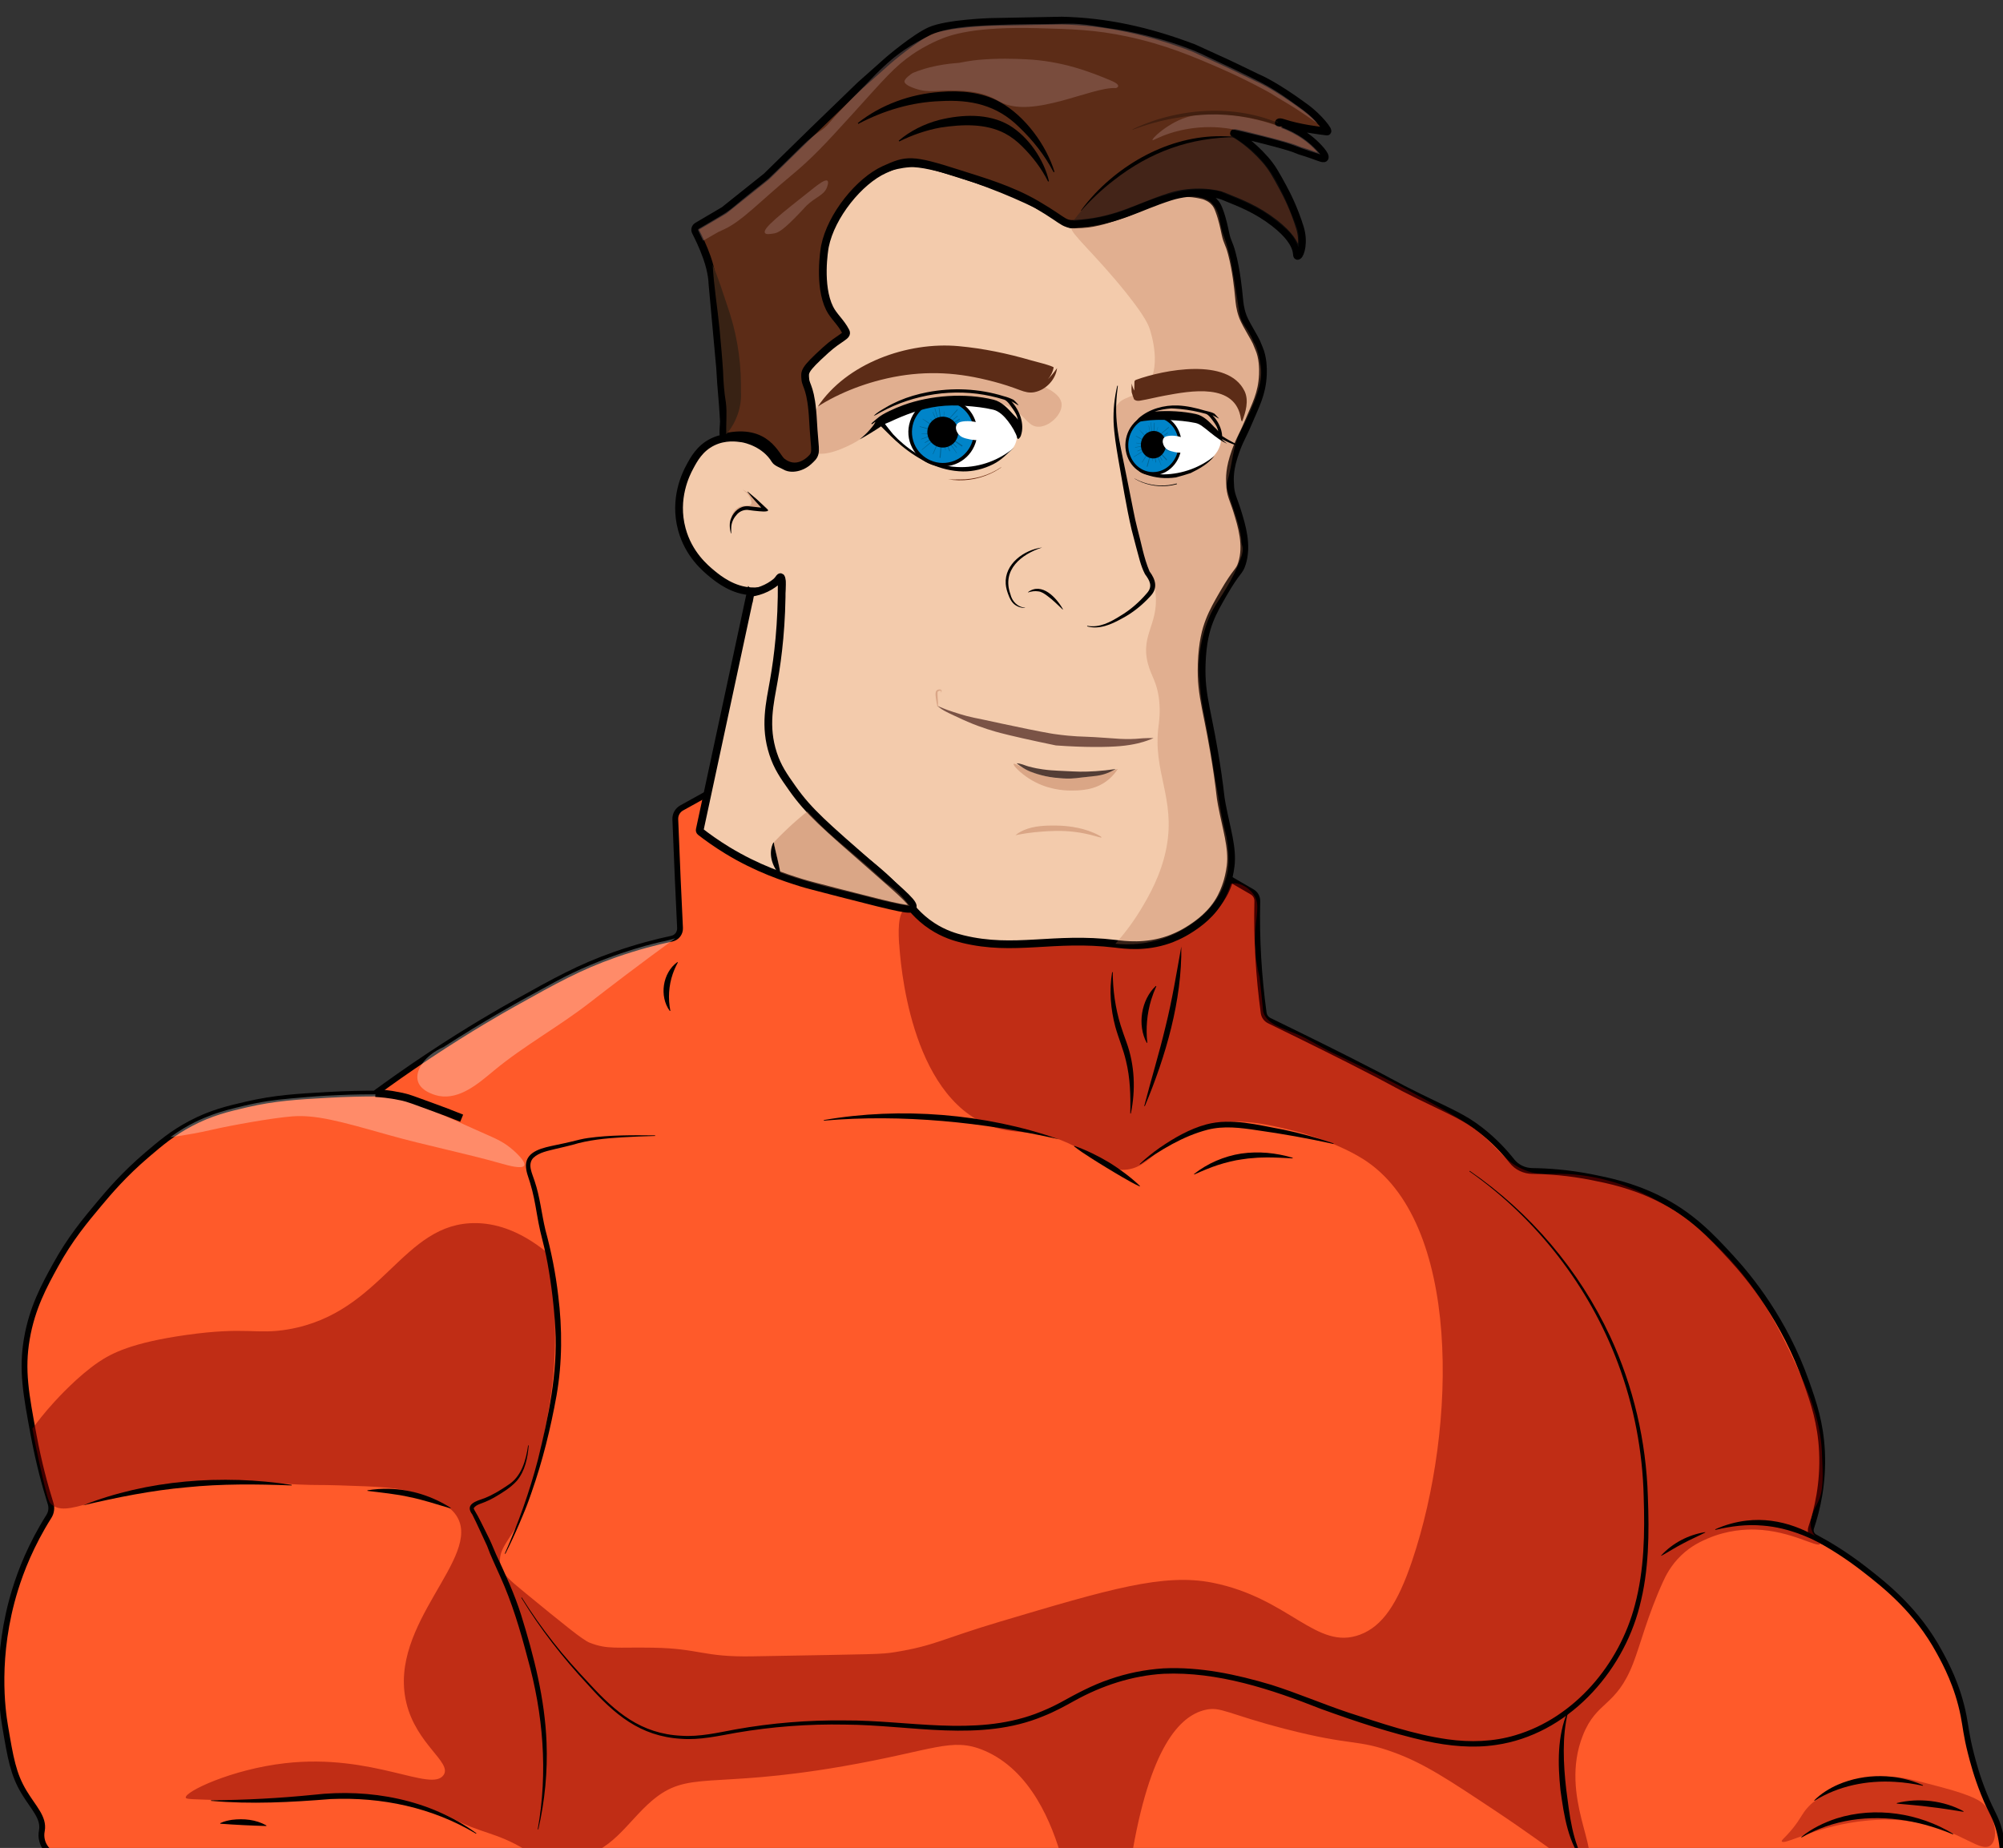 <svg width="259" height="239" viewBox="0 0 259 239" fill="none" xmlns="http://www.w3.org/2000/svg">
<rect x="0" y="0" width="259" height="239" fill="#333333" stroke="none"/>
<g clip-path="url(#clip0_247_338)">
<path d="M159.111 113.724C160.045 114.268 160.98 114.811 161.915 115.354C162.333 115.598 162.587 116.051 162.577 116.534V116.541C162.461 121.527 162.766 126.351 163.399 130.994C163.459 131.434 163.736 131.814 164.137 132.007C165.905 132.868 170.652 135.184 174.408 137.086C181.396 140.625 179.676 139.92 183.518 141.802C187.793 143.897 189.33 144.478 191.504 146.181C193.242 147.544 194.552 148.968 195.502 150.17C196.137 150.975 197.109 151.432 198.135 151.445C200.246 151.473 202.856 151.664 205.788 152.242C207.925 152.665 210.991 153.291 214.336 154.936C218.72 157.094 221.29 159.873 223.784 162.572C226.263 165.256 230.73 170.714 233.569 178.743C234.508 181.399 235.418 184.037 235.594 187.727C235.791 191.842 234.977 195.26 234.196 197.576C234.037 198.047 234.239 198.562 234.68 198.796C236.423 199.727 238.628 201.052 240.993 202.886C243.853 205.102 247.838 208.256 250.778 213.666C251.592 215.163 253.129 217.99 253.895 221.863C254.194 223.377 254.245 224.396 254.829 226.692C255.109 227.789 255.59 229.663 256.517 231.969C257.565 234.58 258.064 234.965 258.543 236.799C258.973 238.454 259.021 239.885 258.994 240.84C175.363 240.602 91.732 240.365 8.103 240.126C6.347 240.121 5.075 238.511 5.408 236.788C5.41 236.771 5.413 236.756 5.418 236.738C5.707 235.076 4.332 233.81 3.123 231.806C1.709 229.464 1.357 227.369 0.651 223.174C0.341 221.328 -0.707 214.184 1.966 205.557C2.707 203.168 3.999 199.805 6.325 196.115C6.637 195.62 6.718 195.011 6.541 194.453C5.841 192.217 5.02 189.226 4.355 185.652C3.359 180.297 2.78 177.193 3.473 173.144C4.158 169.127 5.743 166.244 7.179 163.631C9.071 160.188 11.016 157.864 12.825 155.703C14.112 154.164 16.037 151.89 18.999 149.362C20.76 147.861 22.292 146.553 24.645 145.31C27.275 143.92 29.47 143.401 31.881 142.843C35.534 141.995 38.418 141.832 42.29 141.611C44.858 141.465 46.989 141.434 48.465 141.434C50.256 140.117 52.647 138.409 55.524 136.502C60.797 133.004 64.974 130.639 66.463 129.807C71.794 126.829 74.915 125.086 79.521 123.466C82.39 122.455 84.922 121.816 86.87 121.401C87.517 121.263 87.965 120.679 87.933 120.018C87.829 117.887 87.731 115.747 87.635 113.599C87.522 111.038 87.419 108.49 87.32 105.955C87.298 105.349 87.618 104.783 88.149 104.489C89.26 103.872 90.374 103.259 91.485 102.642C91.316 103.342 91.157 104.079 91.011 104.848C90.878 105.563 90.764 106.254 90.674 106.918C90.966 107.62 91.359 108.121 91.8 108.483C92.238 108.845 92.435 108.827 93.246 109.338C94.06 109.851 94.165 110.057 94.815 110.487C95.541 110.968 96.138 111.192 96.859 111.463C101.104 113.076 101.242 113.272 103.754 114.069C104.306 114.245 105.155 114.522 106.303 114.826C107.525 115.151 108.901 115.44 111.647 116.023C114.584 116.645 117.028 117.11 118.739 117.419C120.328 118.672 121.918 119.922 123.508 121.174L150.104 121.859C151.669 121.33 153.596 120.44 155.448 118.916C156.433 118.106 157.705 117.037 158.572 115.183C158.844 114.6 159.007 114.087 159.108 113.722L159.111 113.724Z" fill="#FF5A2A" stroke="black" stroke-width="0.75" stroke-miterlimit="10"/>
<path opacity="0.4" d="M256.809 233.687C256.346 233.074 255.544 232.332 250.911 231.107C247.581 230.226 245.916 229.786 244.419 229.784C244.419 229.784 240.285 229.774 236.214 231.982C235.317 232.467 234.576 232.88 233.818 233.687C232.969 234.59 232.906 235.136 231.765 236.532C230.792 237.719 230.309 237.973 230.402 238.154C230.669 238.68 234.652 236.326 240.179 235.606C241.713 235.408 244.802 235.03 248.49 235.828C253.834 236.982 256.159 239.673 257.406 238.65C258.399 237.837 257.998 235.259 256.809 233.687Z" fill="#820000"/>
<path opacity="0.5" d="M116.277 122.13C116.416 124.218 117.58 141.628 128.022 145.605C131.756 147.028 133.875 145.665 138.911 148.228C142.158 149.881 142.576 151.108 144.723 151.279C148.648 151.591 149.489 147.662 154.891 145.826C159.395 144.294 163.708 145.363 167.515 146.306C167.515 146.306 172.415 147.519 176.181 149.855C188.975 157.791 188.445 184.55 182.586 201.892C180.719 207.416 178.764 210.326 175.854 211.415C170.223 213.523 166.734 206.671 156.78 204.694C150.447 203.437 143.395 205.535 129.292 209.735C121.797 211.966 120.918 212.819 115.829 213.656C113.932 213.968 113.589 213.925 97.317 214.217C90.832 214.333 90.528 213.203 84.413 213.098C79.717 213.015 78.586 213.359 76.261 212.461C75.369 212.117 72.812 210.027 67.735 205.861C65.886 204.345 64.957 203.563 64.715 202.411C64.299 200.436 65.846 199.277 67.443 196.279C68.672 193.972 69.229 191.16 70.345 185.539C70.748 183.511 71.275 180.85 71.562 177.636C71.887 173.994 71.996 168.619 70.761 162.004C66.901 158.86 63.72 158.221 61.583 158.188C52.01 158.037 49.571 169.803 37.287 171.926C33.108 172.648 31.933 171.539 24.028 172.661C17.085 173.647 14.437 175.007 12.719 176.177C10.066 177.983 7.516 180.77 6.997 181.341C5.776 182.676 4.841 183.881 4.188 184.776C4.425 186.052 4.803 187.988 5.347 190.348C5.932 192.881 6.231 194.153 6.539 194.463C8.6 196.528 12.976 193.006 22.524 191.852C24.159 191.653 27.22 191.283 31.205 191.472C33.639 191.585 34.856 191.834 38.688 191.998C41.179 192.103 41.089 192.015 43.968 192.108C48.994 192.267 51.554 192.362 53.804 193.132C56.388 194.015 58.109 194.603 59.041 196.062C62.437 201.379 50.123 209.991 52.536 220.193C53.821 225.623 58.474 227.915 57.363 229.56C55.791 231.886 48.271 226.738 36.861 228.038C29.918 228.828 23.859 231.743 24.02 232.493C24.068 232.714 24.643 232.684 29.457 232.85C34.125 233.011 34.284 233.063 35.352 232.988C38.174 232.787 38.529 232.314 41.159 232.138C42.928 232.02 44.215 232.155 46.792 232.43C51 232.877 53.199 233.111 55.985 234.077C58.714 235.023 58.527 235.465 62.044 236.693C63.541 237.216 64.755 237.548 66.569 238.469C67.972 239.183 68.153 239.445 69.068 239.812C69.068 239.812 71.275 240.7 74.207 240.32C79.05 239.691 81.05 235.692 84.219 232.958C89.011 228.823 91.762 231.434 108.981 228.44C120.777 226.391 123.047 224.627 127.231 226.388C133.295 228.941 136.051 235.858 137.341 240.498C140.314 240.506 143.287 240.516 146.26 240.524C148.656 225.837 152.591 221.939 155.793 221.154C157.853 220.648 158.655 221.667 166.213 223.614C175.025 225.885 175.388 224.874 180.217 226.635C184.148 228.068 187.256 230.136 193.474 234.271C201.329 239.495 203.677 241.972 205.028 241.122C207.166 239.774 201.569 232.326 204.665 224.464C206.461 219.904 208.97 220.824 211.182 215.107C212.127 212.668 213.034 208.973 215.017 204.614C215.344 203.892 216.009 202.479 217.412 201.14C218.715 199.898 220.03 199.317 220.814 198.98C223.403 197.863 225.782 197.785 226.996 197.823C231.639 197.964 235.025 200.245 235.342 199.674C235.514 199.37 234.466 198.857 234.183 197.581C233.894 196.274 234.634 195.197 235.068 194.294C235.811 192.747 235.733 191.075 235.582 187.732C235.38 183.36 233.675 179.61 232.097 176.215C230.122 171.967 227.379 166.207 221.592 160.706C220.045 159.237 218.08 157.391 215.001 155.66C213.215 154.654 209.346 152.527 204.073 151.948C200.291 151.533 199.256 152.295 196.805 151.173C194.595 150.162 194.152 148.957 191.65 146.782C189.992 145.338 187.997 144.241 184.004 142.048C179.371 139.503 174.08 136.998 172.274 136.142C170.689 135.393 169.233 134.379 167.611 133.715C165.681 132.925 163.905 132.445 163.388 130.996C163.32 130.803 163.318 130.72 163.215 129.658C163.079 128.252 162.958 127.125 162.874 126.399C162.35 124.293 162.257 122.55 162.28 121.295C162.335 118.418 163.033 117.022 162.083 115.661C161.401 114.685 160.043 113.978 159.093 114.318C158.088 114.678 158.178 115.981 157.151 117.57C156.171 119.084 154.863 119.796 153.475 120.556C150.268 122.304 147.094 122.253 143.521 122.198C141.093 122.16 141.158 121.927 138.349 121.869C134.185 121.786 134.033 122.321 130.965 122.256C127.576 122.186 123.77 122.108 120.507 119.771C118.787 118.539 117.945 117.2 117.126 117.512C116.008 117.935 116.187 120.958 116.265 122.133L116.277 122.13Z" fill="#820000"/>
<path d="M156.996 26.087C157.342 26.452 157.498 26.829 157.626 27.166C158.113 28.456 158.294 29.508 158.45 30.212C158.737 31.49 158.906 31.336 159.292 32.808C159.869 35.016 160.1 37.343 160.209 38.457C160.279 39.166 160.335 39.886 160.667 40.824C160.763 41.095 160.937 41.538 161.584 42.657C162.695 44.581 162.4 44.166 162.796 45.064C163.31 46.234 163.333 47.675 163.3 48.452C163.189 50.952 162.365 52.371 161.38 54.715C160.602 56.574 160.181 56.984 159.496 59.185C158.894 61.124 159.057 62.291 159.06 62.583C159.08 63.966 159.493 64.532 159.977 66.094C160.559 67.973 161.347 70.518 160.589 72.89C160.224 74.032 159.962 73.692 158.218 76.708C157.475 77.993 156.865 79.05 156.382 80.297C155.936 81.452 155.477 83.092 155.387 85.871C155.243 90.328 156.241 91.827 157.452 100.147C157.863 102.974 157.727 102.652 157.987 104.041C158.569 107.14 159.413 109.61 159.133 111.981C159.019 112.955 158.75 113.89 158.75 113.89C158.664 114.192 158.387 115.115 157.908 116.028C156.757 118.232 154.911 119.479 154.009 120.075C152.694 120.943 151.537 121.373 151.104 121.527C148.091 122.578 145.41 122.203 144.221 122.06C136.167 121.099 131.211 123.089 124.49 121.449C123.563 121.222 122.086 120.802 120.514 119.768C118.643 118.541 117.617 117.092 117.227 116.562C113.637 111.69 109.225 110.394 102.086 102.054C100.612 100.331 99.697 99.101 99.103 97.32C98.219 94.672 98.604 92.506 99.178 89.151C100.103 83.756 101.592 74.819 100.937 74.643C100.743 74.59 100.561 75.36 99.637 75.941C98.725 76.514 97.75 76.494 97.191 76.474C94.805 76.394 92.915 74.89 92.144 74.261C91.174 73.469 89.043 71.68 88.169 68.458C87.086 64.472 88.728 61.257 89.164 60.442C89.718 59.398 90.477 57.975 92.147 57.16C93.754 56.375 95.294 56.602 95.971 56.702C96.45 56.773 98.924 57.326 100.239 59.499C100.433 59.819 101.184 60.075 101.554 60.291C102.489 60.835 104.141 60.314 104.842 59.298C105.104 58.918 105.305 58.367 104.917 56.016C104.366 52.658 103.635 51.845 103.693 49.602C103.723 48.42 103.648 47.678 104.151 46.931C106.172 43.932 108.749 44.498 108.893 42.962C108.966 42.189 108.14 42.099 107.134 39.984C106.583 38.822 106.361 37.861 106.293 37.541C105.933 35.834 106.152 34.468 106.368 33.19C106.595 31.854 106.353 30.934 107.734 28.57C108.512 27.239 110.364 23.952 112.944 22.5C113.493 22.191 115.214 21.291 117.61 21.127C120.376 20.938 127.427 23.494 131.171 25.121C140.251 29.062 136.696 29.158 139.863 28.992C141.83 28.889 143.528 28.28 145.599 27.541C149.423 26.173 151.217 24.671 154.24 25.021C154.991 25.106 155.702 25.302 155.702 25.302C156.037 25.426 156.551 25.622 156.994 26.09L156.996 26.087Z" fill="#F3CBAC" stroke="black" stroke-miterlimit="10"/>
<path opacity="0.4" d="M97.108 64.673C96.853 63.8 96.014 63.34 96.032 63.317C96.044 63.3 96.518 63.556 97.906 64.658C99.181 65.671 99.327 65.888 99.274 66.008C99.199 66.18 98.74 66.132 97.997 66.059C96.818 65.941 96.689 65.749 96.216 65.83C95.213 65.996 94.717 67.025 94.614 66.944C94.52 66.871 94.805 65.953 95.546 65.588C96.221 65.254 96.921 65.556 97.128 65.183C97.208 65.035 97.163 64.872 97.108 64.678V64.673Z" fill="#B56F4F"/>
<path opacity="0.4" d="M144.549 99.446C143.518 99.838 142.1 100.276 140.372 100.494C139.135 100.653 137.339 100.882 135.207 100.389C132.718 99.813 131.217 98.583 131.073 98.799C130.952 98.98 131.947 99.979 133.094 100.713C135.323 102.142 137.601 102.24 138.432 102.24C139.626 102.24 141.574 102.235 143.251 100.894C143.891 100.384 144.302 99.83 144.546 99.446H144.549Z" fill="#B56F4F"/>
<path opacity="0.3" d="M130.953 52.859C132.661 53.898 132.976 55.135 134.197 55.191C135.656 55.256 137.382 53.591 137.273 52.25C137.122 50.409 133.517 49.375 131.222 48.744C124.032 46.76 110.085 45.515 105.767 52.575C104.633 54.426 103.883 57.308 104.946 58.297C106.228 59.492 109.808 57.608 110.236 57.384C112.347 56.275 112.529 55.384 114.204 54.132C118.069 51.242 122.986 51.574 126.309 51.797C128.345 51.936 129.595 52.034 130.955 52.861L130.953 52.859Z" fill="#B56F4F"/>
<path opacity="0.3" d="M157.891 29.324C158.179 30.682 158.32 30.423 158.861 32.529C159.01 33.105 159.186 33.804 159.312 34.586C159.332 34.704 159.375 34.996 159.448 35.421C159.519 35.831 159.572 36.095 159.637 36.482C159.819 37.541 160.149 39.775 160.239 40.353C160.511 42.076 161.214 42.101 162.152 44.327C162.22 44.488 162.653 44.898 163.023 47.376C163.336 49.453 162.295 52.112 160.403 55.779C159.35 57.821 159.458 59.693 158.67 62.384C158.332 63.531 160.443 67.434 160.534 70.128C160.554 70.737 161.093 70.84 160.083 73.141C158.738 76.208 157.267 77.873 156.574 79.357C156.38 79.772 155.594 81.497 155.221 83.856C154.898 85.901 155.04 87.441 155.244 89.493C155.455 91.613 155.642 91.701 156.501 96.812C156.733 98.191 156.707 98.11 157.143 100.748C157.816 104.816 157.959 105.497 158.065 105.978C158.428 107.63 158.556 107.854 158.705 108.961C158.997 111.121 158.798 112.359 158.743 112.686C158.725 112.791 158.524 113.893 158.017 115.022C156.556 118.282 153.306 120.043 152.583 120.435C149.086 122.329 145.695 122.203 144.224 122.057C145.192 120.983 146.401 119.482 147.562 117.542C148.454 116.051 150.175 113.176 150.845 109.539C152.014 103.203 149.031 99.798 149.807 93.882C149.872 93.384 150.056 92.162 149.88 90.544C149.623 88.195 148.875 87.511 148.431 85.821C147.391 81.859 150.157 80.572 149.306 75.926C149.049 74.517 148.855 74.965 147.882 71.856C147.147 69.502 146.781 67.716 146.151 64.386C145.612 61.534 145.025 58.322 144.413 54.793C144.201 54.262 143.997 53.49 144.277 52.741C144.844 51.219 146.769 51.496 148.111 50.115C150.356 47.811 148.845 43.092 148.671 42.569C148.489 42.028 148.089 40.969 145.63 37.891C141.725 32.999 138.211 29.976 138.563 29.465C138.596 29.417 138.684 29.374 138.966 29.44C142.491 29.191 144.955 28.29 146.597 27.473C147.985 26.781 150.238 25.423 153.42 25.38C153.843 25.375 154.193 25.393 154.43 25.41C154.699 25.428 155.04 25.486 155.422 25.591C155.783 25.692 156.163 25.851 156.536 26.115C156.639 26.213 156.79 26.366 156.949 26.573C157.614 27.435 157.652 28.227 157.884 29.324H157.891Z" fill="#B56F4F"/>
<path d="M10.706 194.697C15.15 193.655 19.569 192.762 24.106 192.357C28.636 191.895 33.146 191.935 37.708 192.116L37.721 192.04C28.765 190.655 19.035 191.399 10.709 194.697H10.706Z" fill="black"/>
<path d="M93.702 56.541C93.385 56.612 93.619 54.806 93.604 54.481C93.448 51.496 93.269 50.575 93.115 47.592L92.115 36.606C92.115 36.606 92.115 35.308 91.415 33.311C90.926 31.917 90.291 30.619 89.954 29.965C89.823 29.712 89.913 29.4 90.16 29.256L93.617 27.221L99.119 22.827L105.21 16.864L111.224 11.044L114.854 7.817C114.854 7.817 118.276 4.879 120.281 3.986C122.473 3.01 128.124 2.839 128.124 2.839L137.317 2.663C142.932 2.796 148.361 3.931 154.362 6.214C160.293 8.941 156.708 7.226 162.636 10.088C162.636 10.088 164.704 10.893 168.836 13.939C170.524 15.181 172 17.065 171.582 17.012C170.531 16.876 167.989 16.582 165.923 15.896C165.23 15.667 165.372 15.941 165.377 15.931C165.384 15.916 167.619 16.555 169.579 18.227C170.448 18.969 171.496 20.113 171.279 20.423C171.113 20.662 170.365 20.176 168.178 19.525C167.606 19.354 167.823 19.218 163.515 18.119C163.008 17.991 162.23 17.799 162.127 17.772C159.963 17.198 159.245 17.09 159.675 17.327C159.895 17.447 161.666 18.453 163.575 20.622C164.477 21.645 164.946 22.508 165.875 24.216C166.46 25.29 167.342 27.061 168.077 29.41C168.669 31.304 168.165 32.878 167.858 33.067C167.354 33.374 168.707 31.52 163.938 28.218C161.635 26.623 159.355 25.881 158.179 25.365C157.317 24.988 154.292 24.482 151.296 25.441C147.152 26.769 144.68 28.436 139.899 28.887C137.281 29.133 138.307 28.934 134.026 26.437C130.653 24.467 126.992 23.436 123.856 22.43C117.84 20.498 117.225 20.639 114.366 21.93C111.123 23.393 107.468 27.873 106.667 31.869C106.594 32.232 105.815 36.938 107.276 39.878C107.803 40.939 108.72 41.631 109.36 42.879C109.662 43.467 108.614 43.6 106.755 45.288C103.875 47.901 104.059 48.08 104.135 49.046C104.208 49.967 104.911 50.145 105.137 54.499C105.314 57.862 105.641 58.46 105.067 59.145C104.704 59.577 103.016 61.199 101.119 59.718C100.268 59.051 99.189 55.319 93.707 56.541H93.702Z" fill="#5C2C17" stroke="black" stroke-miterlimit="10"/>
<path d="M144.468 49.889C144.111 51.413 143.939 52.995 143.995 54.587C144.065 56.179 144.327 57.733 144.584 59.27C145.126 62.301 145.622 65.488 146.32 68.491L146.91 70.757C147.247 71.932 147.474 73.137 148.051 74.248C148.668 75.093 149.104 75.83 148.28 76.741C147.325 77.863 146.149 78.894 144.861 79.656C143.559 80.468 142.178 81.223 140.591 80.939L140.573 81.012C142.143 81.452 143.702 80.755 145.05 80.006C146.441 79.279 147.675 78.283 148.734 77.126C149.749 76.077 149.436 74.96 148.645 73.904C147.882 72.128 147.572 70.171 147.056 68.307C146.859 67.553 146.698 66.796 146.549 66.029C146.265 64.552 145.479 60.669 145.171 59.152C144.869 57.625 144.539 56.099 144.398 54.549C144.254 53 144.335 51.438 144.546 49.896L144.471 49.886L144.468 49.889Z" fill="black"/>
<path d="M137.447 78.798C136.616 77.302 134.716 75.252 132.933 76.577L132.945 76.618C133.366 76.479 133.814 76.416 134.25 76.482C134.694 76.527 135.064 76.801 135.419 77.06C135.774 77.327 136.122 77.604 136.442 77.915L137.415 78.831L137.445 78.801L137.447 78.798Z" fill="black"/>
<path d="M134.744 70.808C132.411 71.109 129.872 72.94 130.046 75.513C130.081 76.014 130.222 76.497 130.391 76.924C130.549 77.362 130.776 77.85 131.174 78.172C131.572 78.481 132.059 78.64 132.527 78.63L132.532 78.595C131.575 78.512 130.857 77.76 130.653 76.847C129.519 73.68 132.076 71.678 134.744 70.81V70.808Z" fill="black"/>
<path d="M96.647 63.611C97.368 64.507 98.133 65.337 98.912 66.174L98.945 66.21C98.889 66.177 98.841 66.013 98.871 65.91C98.876 65.842 98.955 65.739 98.998 65.709C99.018 65.694 99.043 65.681 99.06 65.671C98.814 65.681 98.524 65.661 98.242 65.634L96.72 65.468H96.69C95.672 65.427 94.898 66.159 94.553 66.989C94.264 67.628 94.349 68.322 94.501 68.976H94.551V68.345C94.543 67.719 94.783 67.095 95.206 66.635C95.538 66.184 96.1 65.92 96.657 65.946C97.146 66.013 97.69 66.086 98.201 66.124C98.526 66.142 98.861 66.182 99.186 66.114C99.219 66.104 99.257 66.094 99.292 66.056C99.33 66.016 99.315 65.951 99.282 65.915C98.808 65.463 98.342 65.022 97.864 64.58L96.677 63.574L96.644 63.611H96.647Z" fill="black"/>
<path d="M97.02 76.854C94.841 87.005 92.662 97.159 90.483 107.311C90.46 107.411 90.498 107.517 90.578 107.58C91.397 108.216 92.571 109.074 94.052 109.977C97.96 112.356 101.429 113.473 103.671 114.177C104.235 114.356 105.692 114.731 108.581 115.478C116.739 117.583 117.784 117.769 117.998 117.379C118.253 116.914 117.162 115.933 112.99 112.278C106.644 106.722 104.616 105.009 102.472 101.976C101.321 100.349 100.542 99.229 99.968 97.476C98.804 93.92 99.54 90.984 100.069 87.974C100.593 84.981 101.124 80.702 101.079 75.217C101.079 74.98 100.797 74.862 100.623 75.02C100.242 75.365 99.728 75.752 99.066 76.072C98.371 76.409 97.728 76.567 97.242 76.645C97.131 76.663 97.045 76.746 97.023 76.857L97.02 76.854Z" fill="#F3CBAC" stroke="black" stroke-miterlimit="10"/>
<path d="M214.828 201.213C215.798 200.68 216.65 200.119 217.617 199.624C218.572 199.103 219.514 198.713 220.499 198.205L220.491 198.155C218.325 198.492 216.277 199.561 214.793 201.178L214.831 201.213H214.828Z" fill="black"/>
<path d="M221.811 197.863C223.879 197.375 225.867 197.124 227.94 197.31C231.392 197.571 234.531 199.008 237.511 200.738L237.562 200.68C234.375 197.914 230.122 196.155 225.854 196.663C224.446 196.822 223.07 197.214 221.781 197.793L221.811 197.861V197.863Z" fill="black"/>
<path d="M138.895 148.266C139.578 148.809 140.274 149.259 140.966 149.702C141.306 149.936 141.664 150.13 142.002 150.358C142.349 150.57 142.7 150.776 143.04 150.997C143.392 151.198 143.735 151.415 144.083 151.626C144.44 151.825 144.778 152.051 145.138 152.247C145.849 152.662 146.567 153.075 147.358 153.44L147.408 153.384C146.801 152.811 146.164 152.272 145.496 151.769C144.831 151.266 144.141 150.791 143.43 150.353C141.999 149.493 140.493 148.754 138.918 148.195L138.89 148.266H138.895Z" fill="black"/>
<path d="M147.411 150.6C150.082 148.713 152.974 146.935 156.148 146.11C158.262 145.577 160.396 145.851 162.542 146.176C165.868 146.643 169.12 147.229 172.423 147.949L172.448 147.878C170.327 147.154 168.16 146.558 165.966 146.1C162.691 145.517 159.277 144.538 155.969 145.426C153.79 146.012 151.823 147.169 149.973 148.432C149.054 149.076 148.182 149.782 147.361 150.55L147.411 150.605V150.6Z" fill="black"/>
<path d="M154.44 151.893C155.486 151.425 156.488 150.997 157.511 150.665C157.768 150.587 158.028 150.519 158.28 150.434C158.537 150.358 158.796 150.303 159.053 150.235L159.831 150.062C160.093 150.019 160.356 149.971 160.618 149.936C161.142 149.85 161.671 149.793 162.205 149.762C162.739 149.704 163.275 149.717 163.817 149.694C164.359 149.699 164.905 149.702 165.457 149.73C166.011 149.747 166.566 149.793 167.14 149.813L167.16 149.74C166.087 149.415 164.981 149.204 163.865 149.103C162.746 149.01 161.618 149.033 160.504 149.191C159.393 149.357 158.307 149.682 157.274 150.122C156.244 150.567 155.274 151.148 154.392 151.837L154.438 151.898L154.44 151.893Z" fill="black"/>
<path d="M136.913 147.343C127.405 144.007 116.446 143.137 106.523 144.858L106.528 144.933C116.673 144.058 127.143 145.137 136.913 147.343Z" fill="black"/>
<path d="M84.711 146.84C81.839 146.807 78.884 146.784 76.034 147.182C75.43 147.257 74.49 147.491 73.893 147.647C73.203 147.816 72.5 147.956 71.792 148.107C70.368 148.422 68.068 148.796 68.003 150.685C68 151.538 68.315 152.2 68.537 152.952C68.738 153.611 68.91 154.287 69.053 154.979C69.341 156.36 69.527 157.793 69.859 159.235C70.215 160.663 70.555 161.986 70.809 163.417C71.311 166.212 71.651 169.059 71.807 171.891C72.124 177.596 70.907 183.252 69.562 188.763C68.476 192.926 67.028 196.995 65.274 200.927L65.342 200.959C66.637 198.386 67.771 195.73 68.733 193.016C70.167 188.939 71.2 184.726 71.966 180.475C72.709 176.21 72.716 171.843 72.18 167.552C71.85 164.69 71.285 161.853 70.527 159.076C70.028 156.981 69.827 154.803 69.129 152.75C68.844 151.802 68.156 150.612 68.96 149.752C69.744 149.005 70.89 148.844 71.905 148.575C72.606 148.412 73.311 148.253 74.009 148.07C76.072 147.436 78.251 147.229 80.398 147.094C81.836 147.003 83.277 146.953 84.716 146.915V146.84H84.711Z" fill="black"/>
<path d="M67.408 206.639C69.857 210.683 72.792 214.426 76.016 217.882C79.435 221.7 82.741 224.57 88.104 224.884C90.465 225.068 92.901 224.509 95.211 224.099C99.844 223.307 104.545 222.957 109.246 223.045C117.772 223.081 126.745 225.374 134.92 221.954C136.296 221.416 137.667 220.669 138.946 219.959C142.483 217.997 146.409 216.712 150.46 216.473C157.436 216.171 164.369 218.473 170.793 221.011C175.272 222.635 179.769 224.127 184.432 225.186C187.378 225.822 190.459 226.127 193.457 225.674C202.592 224.351 209.787 216.463 212.006 207.771C213.226 203.132 213.263 198.296 213.079 193.555C212.865 186.426 211.218 179.334 208.212 172.864C204.196 164.247 197.835 156.782 190.043 151.427L190 151.49C198.692 157.602 205.489 166.353 209.205 176.295C211.273 181.816 212.404 187.677 212.54 193.57C212.692 198.268 212.623 203.042 211.394 207.607C209.404 215.218 203.619 222.147 195.938 224.421C193.116 225.269 190.098 225.359 187.191 224.947C182.805 224.326 178.59 222.857 174.388 221.501C171.025 220.379 167.77 218.968 164.386 217.899C159.872 216.551 155.151 215.543 150.414 215.774C148.049 215.932 145.708 216.4 143.471 217.185C141.224 217.939 139.13 219.079 137.067 220.218C136.052 220.764 134.926 221.262 133.845 221.667C125.934 224.575 117.431 222.464 109.249 222.507C104.52 222.449 99.786 222.832 95.13 223.662C92.866 224.079 90.442 224.65 88.122 224.489C82.872 224.243 79.584 221.433 76.188 217.723C74.573 216.003 72.988 214.252 71.537 212.388C70.079 210.535 68.721 208.601 67.469 206.601L67.406 206.641L67.408 206.639Z" fill="black"/>
<path d="M252.559 237.173C248.123 234.462 242.479 233.612 237.491 235.176C235.846 235.715 234.256 236.489 232.913 237.583L232.951 237.649C233.687 237.229 234.45 236.859 235.234 236.542C239.564 234.769 244.454 234.789 248.931 236.001C250.156 236.338 251.36 236.748 252.531 237.244L252.562 237.173H252.559Z" fill="black"/>
<path d="M248.657 230.883C245.24 229.348 241.147 229.318 237.705 230.79C236.554 231.288 235.478 231.962 234.594 232.84L234.634 232.902C237.715 230.953 241.439 230.229 245.049 230.453C246.256 230.521 247.457 230.702 248.642 230.956L248.659 230.883H248.657Z" fill="black"/>
<path d="M253.897 234.253C251.363 232.862 248.073 232.487 245.276 233.189L245.271 233.265C246.712 233.403 248.156 233.501 249.589 233.697C251.028 233.861 252.456 234.092 253.882 234.326L253.897 234.253Z" fill="black"/>
<path d="M47.518 192.818C49.118 193.014 51.403 193.25 52.947 193.615C54.766 193.98 56.434 194.553 58.243 195.081L58.283 195.018C55.915 193.499 53.129 192.616 50.312 192.554C49.372 192.526 48.433 192.594 47.508 192.745L47.518 192.82V192.818Z" fill="black"/>
<path d="M68.29 186.93C68.018 188.859 67.436 190.966 65.702 192.056C64.763 192.699 63.785 193.301 62.73 193.731C62.606 193.778 62.5 193.806 62.41 193.937C62.352 194.02 62.329 194.113 62.327 194.178L62.604 193.778C61.581 194.148 60.049 194.525 61.082 195.891C61.704 197.114 62.364 198.633 62.981 199.931C63.463 201.274 64.105 202.572 64.667 203.859C66.206 207.247 67.262 210.806 68.214 214.433C70.24 221.649 70.867 229.167 69.534 236.582L69.607 236.6C70.449 232.93 70.819 229.152 70.673 225.39C70.461 219.733 69.046 214.207 67.373 208.824C66.519 206.131 65.332 203.558 64.133 201.005C63.763 200.139 63.415 199.259 62.977 198.432C62.442 197.383 61.961 196.306 61.349 195.303C61.296 195.2 61.231 195.099 61.273 195.021C61.616 194.571 62.266 194.455 62.775 194.229L62.808 194.181C62.815 194.193 62.803 194.221 62.793 194.221C63.158 194.07 63.533 193.882 63.878 193.69C64.931 193.074 66.007 192.428 66.831 191.517C67.892 190.242 68.234 188.547 68.365 186.937L68.29 186.932V186.93Z" fill="black"/>
<path d="M27.291 232.908C32.443 233.37 37.635 233.086 42.774 232.674C49.345 232.397 55.872 233.75 61.556 237.158L61.599 237.095C55.575 232.719 47.843 231.283 40.527 232.125C36.128 232.568 31.71 232.802 27.288 232.832V232.908H27.291Z" fill="black"/>
<path d="M34.447 236.087C33.074 235.315 31.525 235.181 29.998 235.36C29.497 235.438 28.993 235.546 28.482 235.787L28.477 235.863C30.462 236.009 32.449 236.109 34.442 236.162L34.445 236.087H34.447Z" fill="black"/>
<path d="M152.749 122.427C152.12 125.926 151.563 129.366 150.704 132.802C149.882 136.248 148.852 139.593 147.96 143.037L148.031 143.067C150.747 136.598 152.85 129.356 152.749 122.427Z" fill="black"/>
<path d="M149.452 127.515C147.552 129.306 147.035 132.579 148.278 134.872L148.353 134.862C148.147 132.996 148.31 131.097 148.857 129.301C149.041 128.705 149.263 128.119 149.52 127.548L149.452 127.515Z" fill="black"/>
<path d="M143.806 125.724C143.408 128.069 143.607 130.508 144.222 132.807C144.64 134.309 145.252 135.702 145.595 137.199C146.144 139.432 146.207 141.668 146.151 144.003L146.224 144.018C146.857 140.967 146.731 137.742 145.663 134.802C145.406 134.067 145.131 133.341 144.904 132.601C144.221 130.378 143.897 128.051 143.884 125.727H143.808L143.806 125.724Z" fill="black"/>
<path d="M87.59 124.429C85.67 125.807 85.217 128.853 86.61 130.75L86.683 130.735C86.368 129.145 86.464 127.48 86.995 125.948C87.174 125.44 87.396 124.945 87.655 124.469L87.59 124.432V124.429Z" fill="black"/>
<path d="M136.352 22.224C135.298 18.765 132.537 14.998 129.33 13.217C126.977 11.894 124.191 11.677 121.553 11.894C117.724 12.158 113.899 13.539 110.922 15.911L110.982 16.021C114.257 14.293 117.89 13.204 121.598 13.078C125.529 12.852 128.892 13.582 131.761 16.426C133.548 18.131 135.099 20.081 136.238 22.276L136.352 22.219V22.224Z" fill="black"/>
<path opacity="0.3" d="M106.911 24.281C106.49 25.272 105.598 25.383 104.331 26.557C104.127 26.746 104.258 26.643 103.53 27.41C101.255 29.805 100.62 30.129 99.985 30.209C99.605 30.257 99.063 30.368 98.912 30.127C98.564 29.566 100.796 27.805 105.26 24.281C105.762 23.886 106.709 23.147 106.991 23.376C107.213 23.552 106.928 24.233 106.908 24.281H106.911Z" fill="#BA9797"/>
<path opacity="0.3" d="M90.918 31.13C91.563 30.76 92.205 30.391 92.85 30.021C93.062 29.925 93.369 29.785 93.737 29.608C96.019 28.517 98.302 26.027 102.388 22.634C104.89 20.559 106.507 18.861 110.165 14.824C114.41 10.141 115.665 8.629 117.942 7.057C118.572 6.622 119.706 5.903 121.26 5.218C122.913 4.489 125.946 3.423 134.23 3.646C138.654 3.765 141.637 3.845 145.751 4.72C150.678 5.769 154.316 7.326 157.74 8.815C159.856 9.733 161.741 10.677 163.542 11.64C164.691 12.254 164.303 12.108 166.328 13.295C168.183 14.384 170.42 16.024 170.364 15.958C169.85 15.337 169.137 14.635 167.427 13.446C166.736 12.965 165.331 11.879 163.136 10.709C162.927 10.598 160.284 9.26 158.125 8.269C155.238 6.944 155.276 6.851 153.271 6.114C148.625 4.406 144.141 3.76 144.141 3.76C142.455 3.548 140.168 2.998 137.931 3.065C134.998 3.156 132.575 3.045 127.551 3.284C125.641 3.375 122.465 3.548 120.449 4.474C119.119 5.085 117.786 5.91 117.786 5.91C117.136 6.313 116.653 6.652 116.469 6.785C115.526 7.462 114.267 8.506 112.455 10.415C111.526 11.396 110.702 12.163 110.246 12.648C108.994 13.984 108.072 14.899 107.361 15.755C106.195 17.158 105.862 16.771 103.648 18.936C101.005 21.52 100.955 21.608 100.164 22.347C99.839 22.651 99.458 23.029 99.337 23.132C98.74 23.637 98.441 23.854 97.531 24.573C94.934 26.63 94.679 27.018 93.407 27.79C93.299 27.855 92.961 28.054 92.286 28.454C91.487 28.927 90.82 29.319 90.343 29.596C90.27 29.639 90.245 29.729 90.281 29.805C90.492 30.247 90.704 30.688 90.918 31.13Z" fill="#BA9797"/>
<path opacity="0.3" d="M170.734 19.98C170.314 19.462 169.764 18.881 169.059 18.318C168.779 18.094 168.124 17.591 167.187 17.105C167.099 17.06 167.016 17.017 166.933 16.977C166.933 16.977 166.641 16.836 166.321 16.7C164.932 16.117 163.32 15.682 163.32 15.682C162.496 15.46 161.456 15.219 160.229 15.035C159.77 14.967 159.224 14.902 158.604 14.854C157.75 14.791 157.085 14.789 156.798 14.791C155.727 14.799 154.82 14.887 154.462 14.935C151.658 15.319 148.884 17.898 149.023 18.119C149.086 18.22 149.711 17.752 151.283 17.239C151.837 17.058 153.215 16.642 155.049 16.494C157.095 16.331 158.649 16.585 159.115 16.668C159.261 16.693 159.682 16.791 160.526 16.987C162.418 17.425 163.716 17.759 164.497 17.963C165.988 18.355 166.479 18.514 166.819 18.63C167.404 18.828 167.603 18.921 168.306 19.175C168.865 19.377 169.691 19.663 170.732 19.973L170.734 19.98Z" fill="#BA9797"/>
<path opacity="0.4" d="M159.33 17.558C160.106 18.124 161.285 18.818 162.386 19.92C163.285 20.818 164.578 22.269 165.638 24.59C165.84 25.031 165.953 24.955 167.334 28.451C167.571 29.052 167.908 29.787 167.961 30.816C167.984 31.251 167.954 31.641 167.906 31.973C167.792 31.741 167.623 31.402 167.412 30.997C167.014 30.24 166.407 29.749 166.162 29.53C164.646 28.172 163.421 27.375 162.446 26.862C161.426 26.323 161.26 26.238 160.136 25.76C158.695 25.146 158.232 25.023 157.866 24.764C157.095 24.611 155.946 24.447 154.551 24.508C153.77 24.543 152.498 24.666 150.041 25.431C147.834 26.12 147.016 26.595 145.554 27.138C144.045 27.699 141.785 28.361 138.755 28.592C140.627 26.117 142.531 24.372 143.982 23.212C145.139 22.289 146.668 21.079 148.978 20.003C151.379 18.884 153.442 18.453 155.037 18.131C156.758 17.784 158.237 17.631 159.335 17.558H159.33Z" fill="#1E1919"/>
<path d="M157.576 56.114C157.291 55.709 156.906 55.346 156.52 55.04C155.719 54.401 154.797 53.943 153.815 53.656C152.734 53.342 151.585 53.249 150.464 53.307C149.388 53.362 148.118 53.445 147.29 54.212C146.99 54.491 146.76 54.839 146.589 55.223C145.768 56.207 145.453 57.578 145.866 58.828C146.138 59.645 146.672 60.352 147.39 60.83C147.584 60.958 147.788 61.069 147.997 61.162C148.479 61.423 149.013 61.579 149.567 61.655C149.668 61.677 149.766 61.7 149.867 61.723C149.973 61.748 150.068 61.738 150.149 61.705C151.089 61.74 152.054 61.572 152.892 61.3C153.948 60.958 154.961 60.44 155.893 59.841C156.702 59.321 157.415 58.621 157.732 57.696C157.916 57.163 157.913 56.589 157.581 56.114H157.576Z" fill="white"/>
<path d="M130.751 54.013C129.133 51.855 126.13 52.109 123.732 52.14C120.5 52.18 117.041 52.426 114.201 54.129C113.906 54.305 113.828 54.725 114.012 55.007C114.106 55.15 114.234 55.236 114.378 55.269C114.451 55.377 114.526 55.482 114.609 55.58C114.821 55.827 115.038 56.066 115.269 56.292C115.71 56.72 116.176 57.125 116.668 57.495C117.658 58.234 118.718 58.878 119.842 59.394C120.986 59.919 122.223 60.354 123.47 60.556C124.913 60.789 126.327 60.623 127.68 60.065C128.362 59.783 129.025 59.444 129.66 59.069C130.229 58.732 130.753 58.322 131.106 57.754C131.811 56.614 131.516 55.045 130.746 54.016L130.751 54.013Z" fill="white"/>
<path d="M136.671 47.625C136.333 48.12 135.945 48.591 135.52 49.031C135.89 48.591 136.142 48.073 136.245 47.539C136.283 47.343 133.57 46.677 133.313 46.601C130.292 45.721 127.183 45.064 123.951 44.768C117.328 44.161 109.457 46.991 105.764 52.572C105.895 52.489 106.026 52.404 106.157 52.321C106.943 51.838 107.764 51.403 108.608 51.008C110.296 50.221 112.065 49.594 113.876 49.134C118.3 48.01 122.457 47.995 126.763 48.943C127.942 49.202 129.108 49.504 130.244 49.873C130.821 50.06 131.385 50.268 131.952 50.477C132.522 50.688 133.091 50.847 133.733 50.726C135.308 50.429 136.532 49.006 136.684 47.602C136.679 47.61 136.674 47.617 136.668 47.625H136.671Z" fill="#5C2C17"/>
<path d="M120.514 60.107C118.177 59.336 116.909 56.82 117.681 54.486C118.453 52.153 120.973 50.886 123.31 51.657C125.647 52.428 126.916 54.944 126.144 57.278C125.372 59.611 122.852 60.878 120.514 60.107Z" fill="black"/>
<path d="M118.082 57.005C117.462 54.89 118.677 52.672 120.796 52.053C122.915 51.434 125.136 52.646 125.756 54.762C126.377 56.878 125.162 59.095 123.043 59.715C120.924 60.334 118.703 59.121 118.082 57.005Z" fill="#0084C9"/>
<path d="M131.576 52.368C131.622 52.399 131.665 52.399 131.702 52.384C131.491 52.145 131.289 51.901 131.042 51.702C130.634 51.503 130.211 51.345 129.765 51.234C126.581 50.248 123.149 50.097 119.879 50.734C118.635 50.978 117.408 51.332 116.241 51.835C115.654 52.087 115.082 52.376 114.531 52.703C114.024 53.005 113.369 53.347 112.976 53.792C113.281 53.679 113.576 53.473 113.866 53.322C114.417 53.03 114.969 52.748 115.541 52.502C116.66 52.016 117.821 51.637 119.005 51.35C121.393 50.769 123.892 50.618 126.334 50.922C127.528 51.071 128.707 51.33 129.853 51.689C130.261 51.818 130.717 52.529 130.949 52.861C131.264 53.312 131.554 53.782 131.624 54.335C131.596 54.124 131.161 53.759 131.022 53.603C130.319 52.821 129.543 51.964 128.48 51.697C124.855 50.789 120.32 51.113 116.818 52.391C116.206 52.615 115.604 52.867 115.014 53.151C114.432 53.432 113.835 53.747 113.349 54.179C113.349 54.179 113.347 54.182 113.344 54.184C113.175 54.315 113.014 54.454 112.858 54.599C112.797 54.655 112.739 54.71 112.687 54.77C112.659 54.803 112.687 54.851 112.724 54.846C112.739 54.856 112.76 54.859 112.777 54.846C112.911 54.743 113.049 54.645 113.19 54.549C113.188 54.557 113.185 54.564 113.183 54.572C113.175 54.589 113.173 54.607 113.173 54.622C113.173 54.622 113.173 54.622 113.17 54.622C112.991 54.974 112.719 55.291 112.467 55.58C112.095 56.011 111.676 56.4 111.235 56.76C111.208 56.783 111.18 56.805 111.152 56.828C111.235 56.788 111.319 56.745 111.399 56.7C111.822 56.466 112.238 56.217 112.649 55.965C113.08 55.701 113.505 55.427 113.924 55.143C114.785 55.988 115.619 56.866 116.554 57.633C118.811 59.492 121.547 60.93 124.532 60.971C125.875 60.988 127.21 60.644 128.41 60.045C129.551 59.474 130.231 58.664 131.163 57.859C129.266 59.497 126.764 60.422 124.258 60.415C121.431 60.407 118.922 59.197 116.796 57.411C116.337 57.024 115.899 56.612 115.491 56.172C115.405 56.081 114.4 54.833 114.443 54.816C114.644 54.73 114.843 54.647 115.047 54.569C117.027 53.634 119.123 52.849 121.295 52.565C122.474 52.409 123.666 52.406 124.852 52.494C126.092 52.587 127.231 52.703 128.437 52.987C129.201 53.163 129.871 53.862 130.334 54.459C130.611 54.816 130.856 55.196 131.083 55.586C131.133 55.671 131.234 55.928 131.357 56.134C131.39 56.219 131.425 56.305 131.458 56.388C131.465 56.41 131.476 56.436 131.486 56.463C131.493 56.514 131.503 56.561 131.513 56.609C131.536 56.71 131.617 56.77 131.715 56.76C131.848 56.637 131.944 56.526 132.012 56.322C132.526 54.823 131.826 53.028 130.773 51.901C131.047 52.041 131.314 52.195 131.574 52.361L131.576 52.368Z" fill="black"/>
<path d="M122.417 56.247C122.243 56.129 122.067 56.011 121.893 55.892C121.928 55.442 121.966 54.994 121.999 54.544C122.031 54.109 122.072 53.671 122.112 53.236C122.112 53.211 122.077 53.214 122.074 53.236C121.996 54.104 121.908 54.972 121.82 55.839C121.361 55.528 120.905 55.218 120.444 54.909C120.071 54.657 119.704 54.391 119.316 54.164C119.298 54.154 119.28 54.179 119.295 54.194C119.608 54.444 119.945 54.665 120.276 54.894C120.6 55.12 120.928 55.346 121.253 55.573C121.437 55.701 121.623 55.829 121.807 55.958C121.742 56.592 121.679 57.225 121.616 57.859L121.49 59.152C121.48 59.248 121.616 59.263 121.623 59.164C121.712 58.113 121.8 57.064 121.883 56.013C122.329 56.322 122.775 56.632 123.218 56.944C123.588 57.203 123.961 57.457 124.327 57.721C124.417 57.786 124.513 57.655 124.417 57.593C123.745 57.155 123.082 56.697 122.417 56.247Z" fill="#006495"/>
<path d="M122.797 55.1C123.231 54.818 123.664 54.537 124.097 54.252C124.15 54.217 124.097 54.137 124.044 54.169C123.608 54.449 123.173 54.728 122.737 55.007C122.676 55.045 122.737 55.138 122.797 55.1Z" fill="#006495"/>
<path d="M121.436 56.705C121.162 57.374 120.89 58.045 120.615 58.717C120.6 58.752 120.653 58.78 120.668 58.745C120.958 58.083 121.25 57.422 121.54 56.76C121.57 56.69 121.464 56.637 121.436 56.705Z" fill="#006495"/>
<path d="M121.064 56.493C120.459 57.062 119.837 57.618 119.195 58.143C119.164 58.169 119.195 58.219 119.227 58.194C119.882 57.668 120.525 57.132 121.147 56.566C121.2 56.519 121.117 56.443 121.064 56.491V56.493Z" fill="#006495"/>
<path d="M119.149 56.823C119.731 56.604 120.315 56.385 120.897 56.169C120.948 56.149 120.923 56.068 120.872 56.088C120.29 56.315 119.711 56.539 119.129 56.765C119.091 56.78 119.109 56.838 119.146 56.825L119.149 56.823Z" fill="#006495"/>
<path d="M119.175 56.151L120.525 56.081C120.575 56.078 120.573 55.998 120.522 56.003C120.074 56.036 119.623 56.068 119.175 56.103C119.144 56.103 119.144 56.154 119.175 56.151Z" fill="#006495"/>
<path d="M118.935 55.203C119.6 55.377 120.255 55.578 120.9 55.809C120.973 55.834 121.001 55.716 120.928 55.694C120.275 55.482 119.618 55.294 118.95 55.133C118.905 55.123 118.89 55.191 118.935 55.203Z" fill="#006495"/>
<path d="M120.817 54.793C120.853 54.831 120.908 54.77 120.87 54.733C120.699 54.557 120.528 54.378 120.354 54.202C120.328 54.177 120.293 54.217 120.316 54.242C120.482 54.426 120.648 54.609 120.815 54.791L120.817 54.793Z" fill="#006495"/>
<path d="M121.257 54.73L120.653 53.304C120.64 53.271 120.587 53.286 120.6 53.322L121.182 54.753C121.202 54.801 121.278 54.776 121.257 54.73Z" fill="#006495"/>
<path d="M121.522 54.864C121.316 54.174 121.109 53.483 120.905 52.791C120.895 52.753 120.834 52.771 120.847 52.809C121.046 53.5 121.24 54.194 121.436 54.889C121.452 54.944 121.54 54.916 121.522 54.861V54.864Z" fill="#006495"/>
<path d="M122.399 54.594C122.87 54.071 123.344 53.548 123.825 53.032C123.871 52.985 123.792 52.914 123.75 52.965C123.289 53.498 122.82 54.026 122.351 54.549C122.324 54.582 122.372 54.625 122.399 54.594Z" fill="#006495"/>
<path d="M122.676 54.791C123.069 54.484 123.457 54.172 123.832 53.84C123.867 53.807 123.815 53.744 123.777 53.775C123.396 54.096 123.018 54.423 122.638 54.745C122.613 54.765 122.648 54.811 122.676 54.791Z" fill="#006495"/>
<path d="M125.092 55.075C124.651 55.231 124.208 55.382 123.762 55.528C123.724 55.54 123.742 55.601 123.779 55.588C124.225 55.442 124.669 55.299 125.117 55.16C125.173 55.143 125.145 55.057 125.09 55.075H125.092Z" fill="#006495"/>
<path d="M124.684 56.315C124.231 56.239 123.775 56.176 123.316 56.129C123.273 56.124 123.258 56.189 123.301 56.194C123.757 56.249 124.21 56.32 124.664 56.405C124.722 56.415 124.744 56.325 124.684 56.315Z" fill="#006495"/>
<path d="M122.407 57.502C122.523 57.779 122.641 58.055 122.757 58.332C122.782 58.39 122.875 58.36 122.85 58.302C122.729 58.025 122.608 57.751 122.49 57.474C122.467 57.424 122.384 57.449 122.407 57.499V57.502Z" fill="#006495"/>
<path d="M122.096 57.303L122.232 58.201C122.238 58.234 122.288 58.231 122.283 58.201L122.147 57.303C122.142 57.271 122.091 57.273 122.096 57.303Z" fill="#006495"/>
<path d="M122.122 56.456C122.079 56.41 122.014 56.481 122.057 56.529C122.654 57.188 123.208 57.882 123.697 58.624C123.712 58.644 123.742 58.624 123.729 58.601C123.263 57.839 122.732 57.11 122.122 56.456Z" fill="#006495"/>
<path d="M122.58 56.599C122.532 56.549 122.459 56.629 122.507 56.679C122.887 57.084 123.28 57.477 123.663 57.877C123.701 57.917 123.759 57.854 123.721 57.814C123.338 57.411 122.965 56.999 122.58 56.599Z" fill="#006495"/>
<path d="M120.716 56.481C120.346 56.742 119.963 56.981 119.578 57.218C119.535 57.243 119.578 57.303 119.618 57.281C120.019 57.072 120.404 56.83 120.777 56.574C120.835 56.534 120.777 56.441 120.716 56.481Z" fill="#006495"/>
<path d="M124.996 54.464C124.52 54.647 124.054 54.853 123.588 55.062C123.125 55.269 122.664 55.48 122.21 55.706C122.132 55.744 122.205 55.855 122.283 55.819C122.737 55.6 123.19 55.379 123.651 55.168C124.107 54.959 124.568 54.76 125.027 54.554C125.082 54.529 125.057 54.441 124.999 54.464H124.996Z" fill="#006495"/>
<path d="M121.714 54.434C121.631 53.88 121.55 53.327 121.472 52.771C121.464 52.713 121.371 52.716 121.381 52.773C121.457 53.327 121.53 53.88 121.603 54.436C121.613 54.509 121.726 54.504 121.716 54.431L121.714 54.434Z" fill="#006495"/>
<path d="M123.82 55.291C124.15 56.343 123.563 57.464 122.51 57.794C121.457 58.123 120.333 57.537 120.003 56.486C119.673 55.435 120.26 54.313 121.313 53.983C122.367 53.654 123.49 54.24 123.82 55.291Z" fill="black"/>
<path d="M127.813 55.502C127.667 55.133 127.324 54.939 127.024 54.828C126.178 54.514 125.319 54.398 124.507 54.507C124.147 54.554 123.671 54.682 123.613 55.223C123.575 55.593 123.777 56.016 124.034 56.265C124.293 56.516 124.596 56.627 124.888 56.707C125.649 56.913 126.553 57.037 127.243 56.775C127.49 56.682 127.715 56.491 127.82 56.184C127.881 56.005 127.898 55.787 127.835 55.575C127.828 55.55 127.82 55.525 127.81 55.502H127.813Z" fill="white"/>
<path d="M160.612 54.517C161.07 53.322 161.521 51.803 160.922 50.573C158.775 46.179 150.431 47.844 146.94 49.109C146.864 49.136 146.783 49.167 146.738 49.232C146.69 49.297 146.688 49.383 146.688 49.464L146.667 50.512C146.511 50.226 146.4 49.914 146.34 49.592C146.307 49.969 146.297 50.354 146.332 50.731C146.415 51.043 146.524 51.352 146.64 51.647C146.824 51.828 147.098 51.868 147.378 51.823C148.454 51.647 149.514 51.37 150.587 51.171C153.915 50.558 159.775 49.436 160.463 54.182C160.483 54.318 160.509 54.428 160.614 54.517H160.612Z" fill="#5C2C17"/>
<path d="M148.709 61.447C146.718 61.225 145.301 59.282 145.544 57.108C145.787 54.933 147.599 53.351 149.59 53.572C151.581 53.794 152.998 55.737 152.755 57.911C152.512 60.086 150.701 61.668 148.709 61.447Z" fill="black"/>
<path d="M148.755 61.039C146.968 60.84 145.697 59.097 145.915 57.147C146.133 55.196 147.758 53.776 149.544 53.975C151.331 54.174 152.602 55.917 152.384 57.868C152.166 59.818 150.541 61.238 148.755 61.039Z" fill="#0084C9"/>
<path d="M150.522 61.353C149.365 61.37 148.355 61.051 147.244 60.857C147.433 61.126 147.819 61.252 148.118 61.358C149.413 61.816 150.68 61.936 152.043 61.748C152.686 61.572 153.331 61.398 153.961 61.182C155.107 60.623 156.256 59.969 157.034 58.968C155.228 60.452 152.872 61.315 150.522 61.353Z" fill="black"/>
<path d="M159.826 57.588C159.198 57.379 158.601 57.112 158.029 56.8C158.029 56.82 158.027 56.841 158.024 56.861C158.128 56.951 158.233 57.039 158.342 57.125C158.453 57.213 158.563 57.306 158.677 57.396C158.327 57.225 157.984 57.039 157.662 56.818C157.251 56.536 156.855 56.227 156.465 55.915C156.13 55.646 155.797 55.357 155.442 55.113C155.175 54.916 154.88 54.763 154.565 54.7C153.439 54.469 152.374 54.386 151.215 54.325C150.106 54.267 148.99 54.29 147.884 54.449C147.461 54.509 147.04 54.589 146.622 54.688C146.793 54.647 147.121 54.187 147.267 54.059C148.617 52.884 150.539 52.368 152.303 52.441C153.477 52.492 154.631 52.761 155.757 53.093C156.142 53.206 156.659 53.282 157.007 53.483C157.115 53.546 157.578 54.124 157.631 54.104C157.596 54.119 157.556 54.117 157.515 54.091C157.276 53.948 157.029 53.817 156.775 53.697C157.465 54.396 157.979 55.397 158.034 56.4C158.629 56.785 159.246 57.132 159.879 57.449C159.952 57.487 159.909 57.613 159.828 57.588H159.826ZM156.974 55.196C157.102 55.329 157.505 55.646 157.525 55.832C157.47 55.342 157.206 54.929 156.918 54.537C156.707 54.247 156.291 53.624 155.913 53.518C154.845 53.219 153.747 53.01 152.63 52.899C152.243 52.861 151.852 52.834 151.462 52.819C150.728 52.872 150.003 53.005 149.297 53.221C151.142 53.09 152.988 53.188 154.628 53.548C155.618 53.764 156.329 54.511 156.974 55.193V55.196Z" fill="black"/>
<path d="M149.497 57.907C149.376 57.776 149.255 57.645 149.137 57.512C149.237 57.125 149.341 56.737 149.439 56.348C149.537 55.97 149.638 55.596 149.741 55.221C149.746 55.201 149.716 55.196 149.711 55.216C149.507 55.963 149.295 56.707 149.086 57.454C148.771 57.11 148.456 56.765 148.139 56.423C147.882 56.144 147.633 55.852 147.358 55.591C147.345 55.578 147.325 55.598 147.338 55.613C147.547 55.882 147.781 56.129 148.005 56.38C148.23 56.632 148.451 56.881 148.676 57.13C148.802 57.271 148.93 57.414 149.056 57.555C148.902 58.098 148.749 58.644 148.595 59.187L148.285 60.299C148.262 60.382 148.368 60.415 148.391 60.332C148.63 59.426 148.872 58.521 149.109 57.615C149.414 57.957 149.721 58.3 150.026 58.642C150.28 58.926 150.535 59.207 150.784 59.497C150.847 59.57 150.943 59.469 150.877 59.399C150.411 58.908 149.955 58.403 149.497 57.905V57.907Z" fill="#006495"/>
<path d="M149.985 56.964C150.378 56.785 150.769 56.607 151.162 56.431C151.21 56.408 151.182 56.328 151.132 56.35C150.738 56.526 150.345 56.7 149.952 56.876C149.9 56.898 149.932 56.989 149.985 56.966V56.964Z" fill="#006495"/>
<path d="M148.638 58.154C148.31 58.697 147.985 59.24 147.658 59.783C147.64 59.811 147.678 59.844 147.696 59.816C148.033 59.283 148.376 58.752 148.713 58.219C148.749 58.164 148.673 58.098 148.64 58.156L148.638 58.154Z" fill="#006495"/>
<path d="M148.375 57.907C147.801 58.307 147.214 58.697 146.614 59.054C146.587 59.072 146.604 59.122 146.632 59.104C147.239 58.747 147.839 58.38 148.428 57.985C148.479 57.952 148.423 57.872 148.375 57.907Z" fill="#006495"/>
<path d="M146.793 57.895C147.294 57.796 147.796 57.698 148.295 57.598C148.337 57.59 148.33 57.515 148.287 57.522C147.786 57.628 147.287 57.731 146.786 57.837C146.753 57.844 146.758 57.897 146.791 57.892L146.793 57.895Z" fill="#006495"/>
<path d="M146.922 57.311L148.01 57.464C148.05 57.469 148.063 57.399 148.02 57.394C147.655 57.351 147.292 57.308 146.927 57.268C146.902 57.266 146.894 57.308 146.919 57.311H146.922Z" fill="#006495"/>
<path d="M146.884 56.441C147.386 56.697 147.877 56.979 148.356 57.283C148.409 57.319 148.451 57.218 148.396 57.185C147.91 56.896 147.413 56.627 146.907 56.38C146.872 56.363 146.849 56.423 146.882 56.441H146.884Z" fill="#006495"/>
<path d="M148.453 56.38C148.474 56.418 148.529 56.375 148.506 56.337C148.398 56.156 148.29 55.973 148.181 55.792C148.166 55.767 148.131 55.794 148.146 55.822C148.249 56.008 148.353 56.194 148.456 56.383L148.453 56.38Z" fill="#006495"/>
<path d="M148.816 56.395L148.564 55.052C148.559 55.022 148.514 55.027 148.519 55.057L148.751 56.403C148.758 56.448 148.824 56.438 148.814 56.395H148.816Z" fill="#006495"/>
<path d="M149.006 56.554C148.953 55.917 148.897 55.281 148.849 54.642C148.847 54.607 148.797 54.615 148.799 54.65C148.847 55.289 148.89 55.925 148.933 56.564C148.935 56.614 149.011 56.607 149.006 56.554Z" fill="#006495"/>
<path d="M149.748 56.458C150.209 56.073 150.673 55.694 151.139 55.319C151.182 55.284 151.131 55.211 151.089 55.246C150.635 55.638 150.174 56.026 149.716 56.41C149.688 56.433 149.721 56.481 149.748 56.458Z" fill="#006495"/>
<path d="M149.937 56.675C150.3 56.468 150.663 56.257 151.013 56.026C151.046 56.003 151.013 55.94 150.98 55.96C150.625 56.182 150.27 56.408 149.914 56.629C149.892 56.645 149.914 56.687 149.937 56.675Z" fill="#006495"/>
<path d="M151.822 57.309C151.444 57.374 151.066 57.437 150.686 57.495C150.653 57.5 150.658 57.555 150.691 57.55C151.069 57.492 151.449 57.437 151.827 57.386C151.875 57.381 151.865 57.298 151.819 57.309H151.822Z" fill="#006495"/>
<path d="M151.296 58.327C150.945 58.189 150.59 58.06 150.232 57.947C150.2 57.937 150.177 57.99 150.21 58.003C150.565 58.123 150.918 58.259 151.263 58.405C151.308 58.425 151.338 58.347 151.293 58.33L151.296 58.327Z" fill="#006495"/>
<path d="M149.283 59.004C149.331 59.265 149.381 59.524 149.429 59.786C149.439 59.839 149.517 59.829 149.507 59.776C149.457 59.517 149.404 59.255 149.353 58.996C149.343 58.948 149.273 58.956 149.283 59.006V59.004Z" fill="#006495"/>
<path d="M149.068 58.78L149.033 59.587C149.033 59.615 149.073 59.622 149.073 59.595L149.108 58.787C149.108 58.76 149.068 58.752 149.068 58.78Z" fill="#006495"/>
<path d="M149.227 58.043C149.2 57.995 149.137 58.048 149.162 58.096C149.532 58.767 149.862 59.461 150.132 60.188C150.139 60.208 150.169 60.196 150.162 60.176C149.912 59.434 149.608 58.714 149.227 58.043Z" fill="#006495"/>
<path d="M149.57 58.242C149.54 58.189 149.469 58.249 149.5 58.299C149.739 58.714 149.988 59.119 150.23 59.532C150.255 59.572 150.311 59.527 150.286 59.487C150.046 59.074 149.812 58.654 149.57 58.242Z" fill="#006495"/>
<path d="M148.098 57.842C147.76 58.013 147.415 58.161 147.07 58.304C147.032 58.319 147.055 58.38 147.093 58.367C147.448 58.249 147.793 58.098 148.133 57.932C148.186 57.907 148.153 57.814 148.101 57.842H148.098Z" fill="#006495"/>
<path d="M151.842 56.758C151.431 56.843 151.026 56.949 150.62 57.057C150.217 57.165 149.814 57.276 149.416 57.401C149.348 57.424 149.388 57.532 149.456 57.512C149.854 57.394 150.252 57.271 150.653 57.16C151.051 57.049 151.452 56.949 151.85 56.843C151.897 56.831 151.892 56.748 151.842 56.758Z" fill="#006495"/>
<path d="M149.227 56.209C149.25 55.711 149.275 55.213 149.303 54.718C149.305 54.665 149.232 54.652 149.23 54.705C149.202 55.201 149.169 55.699 149.136 56.194C149.131 56.26 149.225 56.272 149.227 56.209Z" fill="#006495"/>
<path d="M150.771 57.293C150.865 58.267 150.215 59.155 149.32 59.275C148.426 59.396 147.625 58.707 147.532 57.733C147.438 56.76 148.088 55.872 148.983 55.752C149.877 55.631 150.678 56.32 150.771 57.293Z" fill="black"/>
<path d="M153.769 57.288C153.648 56.959 153.369 56.785 153.124 56.682C152.434 56.395 151.734 56.287 151.074 56.378C150.781 56.418 150.393 56.529 150.351 57.009C150.32 57.336 150.487 57.713 150.698 57.94C150.91 58.163 151.157 58.267 151.396 58.34C152.016 58.528 152.754 58.644 153.316 58.418C153.517 58.335 153.699 58.166 153.782 57.894C153.83 57.736 153.842 57.54 153.792 57.354C153.784 57.331 153.779 57.308 153.772 57.288H153.769Z" fill="white"/>
<path d="M152.119 62.54C150.713 62.93 149.207 62.87 147.829 62.389C147.446 62.256 147.075 62.09 146.72 61.894C146.708 61.886 146.692 61.909 146.708 61.916C147.975 62.661 149.464 62.983 150.927 62.852C151.343 62.814 151.754 62.741 152.157 62.628C152.217 62.61 152.18 62.522 152.119 62.54Z" fill="black"/>
<path d="M129.438 60.435C128.662 60.961 127.798 61.358 126.898 61.622C125.999 61.886 125.054 62.019 124.117 62.009C124.044 62.009 123.968 62.009 123.895 62.004C123.505 62.027 123.112 62.024 122.724 61.992C122.668 61.989 122.616 61.984 122.56 61.979C123.482 62.145 124.429 62.163 125.359 62.042C126.296 61.921 127.223 61.647 128.08 61.25C128.561 61.026 129.022 60.762 129.458 60.46C129.476 60.447 129.456 60.422 129.438 60.435Z" fill="#69280E"/>
<path d="M144.271 99.461C144.077 99.574 143.826 99.707 143.523 99.841C143.299 99.939 142.989 100.074 142.566 100.185C142.06 100.318 141.591 100.369 141.158 100.414C141.14 100.414 141.153 100.414 141.087 100.421C140.422 100.489 139.885 100.552 139.543 100.593C139.238 100.63 139.25 100.63 139.157 100.64C138.26 100.741 137.51 100.683 136.986 100.64C136.593 100.608 135.991 100.557 135.212 100.391C134.476 100.233 133.859 100.032 133.375 99.846C133.375 99.846 132.612 99.624 131.466 98.734C131.466 98.734 131.461 98.731 131.461 98.729C131.461 98.724 131.483 98.721 131.491 98.721C131.884 98.706 132.723 99.043 132.723 99.043C132.859 99.099 133.081 99.151 133.522 99.259C133.713 99.307 134.154 99.41 134.854 99.506C135.625 99.614 136.23 99.647 136.807 99.677C138.47 99.763 139.298 99.798 139.674 99.8C140.785 99.808 142.344 99.747 144.271 99.458V99.461Z" fill="#543E36"/>
<path d="M149.164 95.457C148.968 95.542 148.68 95.663 148.33 95.786C147.836 95.962 146.67 96.342 144.796 96.5C143.193 96.636 140.271 96.681 136.532 96.407C133.212 95.723 130.65 95.135 129.367 94.798C129.045 94.712 128.455 94.556 127.689 94.307C126.762 94.008 126.077 93.739 125.838 93.643C125.314 93.434 124.908 93.253 124.49 93.067C124.293 92.979 123.979 92.833 123.354 92.541C122.81 92.287 122.485 92.136 122.114 91.928C121.953 91.84 121.673 91.676 121.356 91.412C121.293 91.359 121.243 91.314 121.207 91.284C121.449 91.394 121.782 91.54 122.18 91.694C122.354 91.762 122.679 91.89 123.286 92.084C124.034 92.323 124.432 92.451 125.006 92.604C125.722 92.796 126.024 92.841 127.221 93.087C128.014 93.251 127.735 93.203 129.491 93.578C132.499 94.224 133.958 94.503 134.57 94.621C135.726 94.84 136.101 94.901 136.298 94.928C137.658 95.127 138.767 95.205 139.286 95.235C140.218 95.29 140.354 95.26 141.503 95.333C141.712 95.346 142.304 95.386 142.962 95.429C143.002 95.431 143.302 95.451 143.753 95.484C144.811 95.557 144.793 95.557 144.811 95.557C145.083 95.572 145.864 95.612 146.819 95.557C147.539 95.514 147.831 95.442 149.164 95.459V95.457Z" fill="#7A5346"/>
<g opacity="0.4">
<path d="M121.268 91.372C121.354 90.801 121.192 90.102 121.23 89.543C121.233 89.392 121.477 89.304 121.598 89.322C121.631 89.322 121.659 89.329 121.676 89.382C121.689 89.43 121.689 89.495 121.684 89.561L121.706 89.571C121.734 89.513 121.757 89.45 121.757 89.382C121.762 89.141 121.439 89.138 121.276 89.201C120.988 89.282 120.953 89.616 120.973 89.865C120.993 90.315 121.122 90.942 121.203 91.387L121.268 91.372Z" fill="#B56F4F"/>
</g>
<path d="M92.155 34.252C92.306 37.036 92.775 39.792 93.044 42.562C93.19 44.164 93.404 46.425 93.495 48.002C93.538 49.35 93.639 50.779 93.865 52.087C94.032 53.44 93.855 54.723 93.921 56.164C95.203 54.655 95.936 52.612 95.81 50.636C95.805 50.397 95.805 49.868 95.81 49.639C95.78 46.196 95.183 42.776 94.037 39.526C93.45 37.778 92.895 35.984 92.152 34.254L92.155 34.252Z" fill="#382214"/>
<path opacity="0.3" d="M143.67 10.427C141.014 9.308 137.339 7.872 132.592 7.663C131.04 7.595 129.075 7.515 126.465 7.746C126.465 7.746 125.521 7.829 123.966 8.133C123.772 8.171 120.981 8.234 118.116 9.401C117.781 9.537 116.958 10.204 116.95 10.52C116.94 10.961 117.943 11.318 118.32 11.448C120.185 12.095 121.137 11.599 123.934 11.723C126.004 11.813 127.093 12.155 127.71 12.389C128.531 12.701 129.005 13.008 129.342 13.187C133.519 15.41 141.193 11.2 144.257 11.393C144.39 11.401 145.199 11.071 143.672 10.427H143.67Z" fill="#BA9797"/>
<path d="M159.879 17.739C153.052 16.927 146.27 20.131 141.619 25.011C140.966 25.722 140.329 26.444 139.772 27.227L139.81 27.259C141.072 25.826 142.47 24.513 143.982 23.346C148.728 19.623 153.938 17.759 159.879 17.737V17.739Z" fill="black"/>
<g opacity="0.3">
<path d="M168.653 17.734C163 13.825 155.503 13.493 149.109 15.636C148.199 15.961 147.297 16.303 146.438 16.733L146.456 16.781C148.242 16.104 150.094 15.594 151.975 15.269C157.914 14.195 163.393 14.982 168.653 17.736V17.734Z" fill="black"/>
</g>
<path d="M135.636 23.428C134.984 20.629 132.996 17.699 130.497 16.197C127.783 14.623 124.4 14.791 121.452 15.511C119.518 16.024 117.706 16.922 116.212 18.189L116.27 18.3C117.966 17.455 119.775 16.831 121.634 16.494C124.365 16.082 127.426 15.933 129.935 17.249C130.766 17.686 131.512 18.272 132.177 18.939C133.52 20.272 134.681 21.786 135.525 23.486L135.639 23.431L135.636 23.428Z" fill="black"/>
<path d="M100.033 108.968C100.04 109.514 100.882 112.603 100.887 113.151L100.033 108.968Z" fill="#F3CBAC"/>
<path d="M99.995 108.971C99.302 110.364 99.829 112.067 100.849 113.153H100.925C100.91 112.786 100.832 112.439 100.759 112.089C100.65 111.569 100.411 110.525 100.28 110.007C100.219 109.708 100.098 109.267 100.068 108.971H99.993H99.995Z" fill="black"/>
<path opacity="0.4" d="M101.817 107.185C101.177 107.789 100.582 108.385 100.033 108.968C100.323 110.261 100.61 111.554 100.9 112.844C101.399 113.03 102.106 113.282 102.968 113.556C103.406 113.694 103.721 113.787 104.147 113.913C105.855 114.414 107.241 114.766 107.994 114.949C108.538 115.083 108.533 115.075 109.279 115.254C112.577 116.044 113.491 116.365 115.648 116.811C116.084 116.901 116.769 117.037 117.628 117.18C117.542 117.065 117.414 116.891 117.25 116.69C116.215 115.41 115.197 114.658 114.809 114.366C113.723 113.548 114.69 114.152 109.453 109.695C108.145 108.583 107.76 108.267 107.017 107.577C105.865 106.506 104.973 105.57 104.397 104.941C103.565 105.608 102.699 106.352 101.817 107.185Z" fill="#B56F4F"/>
<path opacity="0.4" d="M131.313 108.02C132.162 107.844 133.33 107.648 134.756 107.55C135.777 107.479 137.258 107.376 139.017 107.597C141.07 107.856 142.307 108.405 142.425 108.309C142.526 108.229 141.705 107.781 140.757 107.451C138.918 106.813 137.041 106.767 136.356 106.767C135.371 106.767 133.766 106.767 132.381 107.368C131.854 107.597 131.514 107.844 131.313 108.017V108.02Z" fill="#B56F4F"/>
<path d="M202.692 221.375C201.356 224.557 201.429 228.136 201.775 231.509C202.243 234.842 202.752 238.484 205.004 241.14L205.067 241.097C203.291 238.207 202.954 234.718 202.523 231.424C202.331 229.753 202.198 228.073 202.205 226.391C202.208 224.71 202.352 223.023 202.762 221.393L202.689 221.373L202.692 221.375Z" fill="black"/>
<path opacity="0.3" d="M66.35 148.744C65.239 147.76 64.206 147.305 63.113 146.82C58.386 144.727 59.367 145.104 57.054 144.138C55.421 143.459 54.635 143.145 53.784 142.828C51 141.784 50.143 141.648 49.675 141.59C49.088 141.517 48.251 141.528 46.581 141.545C45.558 141.558 44.762 141.59 43.515 141.643C42.223 141.699 41.459 141.749 40.993 141.782C40.623 141.807 40.225 141.839 39.721 141.882C36.721 142.131 35.131 142.277 33.128 142.672C32.05 142.883 31.052 143.132 30.586 143.248C29.775 143.452 29.218 143.59 28.548 143.799C26.845 144.327 25.593 144.936 25.2 145.132C24.308 145.575 23.209 146.201 22.028 147.071C22.363 147.028 22.912 146.955 23.585 146.85C25.691 146.52 27.24 146.156 27.616 146.067C29.833 145.557 35.023 144.614 37.665 144.392C40.812 144.128 43.933 145.006 50.174 146.769C55.059 148.15 60.054 149.123 64.937 150.512C65.612 150.703 67.504 151.246 67.778 150.746C68.051 150.248 66.607 148.97 66.353 148.744H66.35Z" fill="white"/>
<path opacity="0.3" d="M87.318 121.351C87.162 121.398 86.953 121.461 86.701 121.529C86.094 121.693 85.641 121.781 85.562 121.796C85.26 121.856 80.078 122.97 74.062 125.82C72.666 126.482 71.212 127.284 68.305 128.886C67.431 129.369 65.982 130.169 64.163 131.23C62.382 132.269 60.065 133.665 57.374 135.403C54.88 136.502 53.638 138.467 54.038 139.837C54.462 141.286 56.618 141.716 56.739 141.739C59.47 142.247 61.906 140.091 63.831 138.492C67.741 135.245 72.255 132.787 76.269 129.663C78.783 127.707 82.552 124.819 87.316 121.351H87.318Z" fill="white"/>
<path d="M59.699 144.619C58.427 144.101 57.097 143.59 55.709 143.092C53.57 142.325 52.882 142.026 51.942 141.827C50.242 141.465 49.171 141.414 48.559 141.372" stroke="black" stroke-miterlimit="10"/>
</g>
<defs>
<clipPath id="clip0_247_338">
<rect width="259" height="239" fill="white" transform="matrix(-1 0 0 1 259 0)"/>
</clipPath>
</defs>
</svg>
